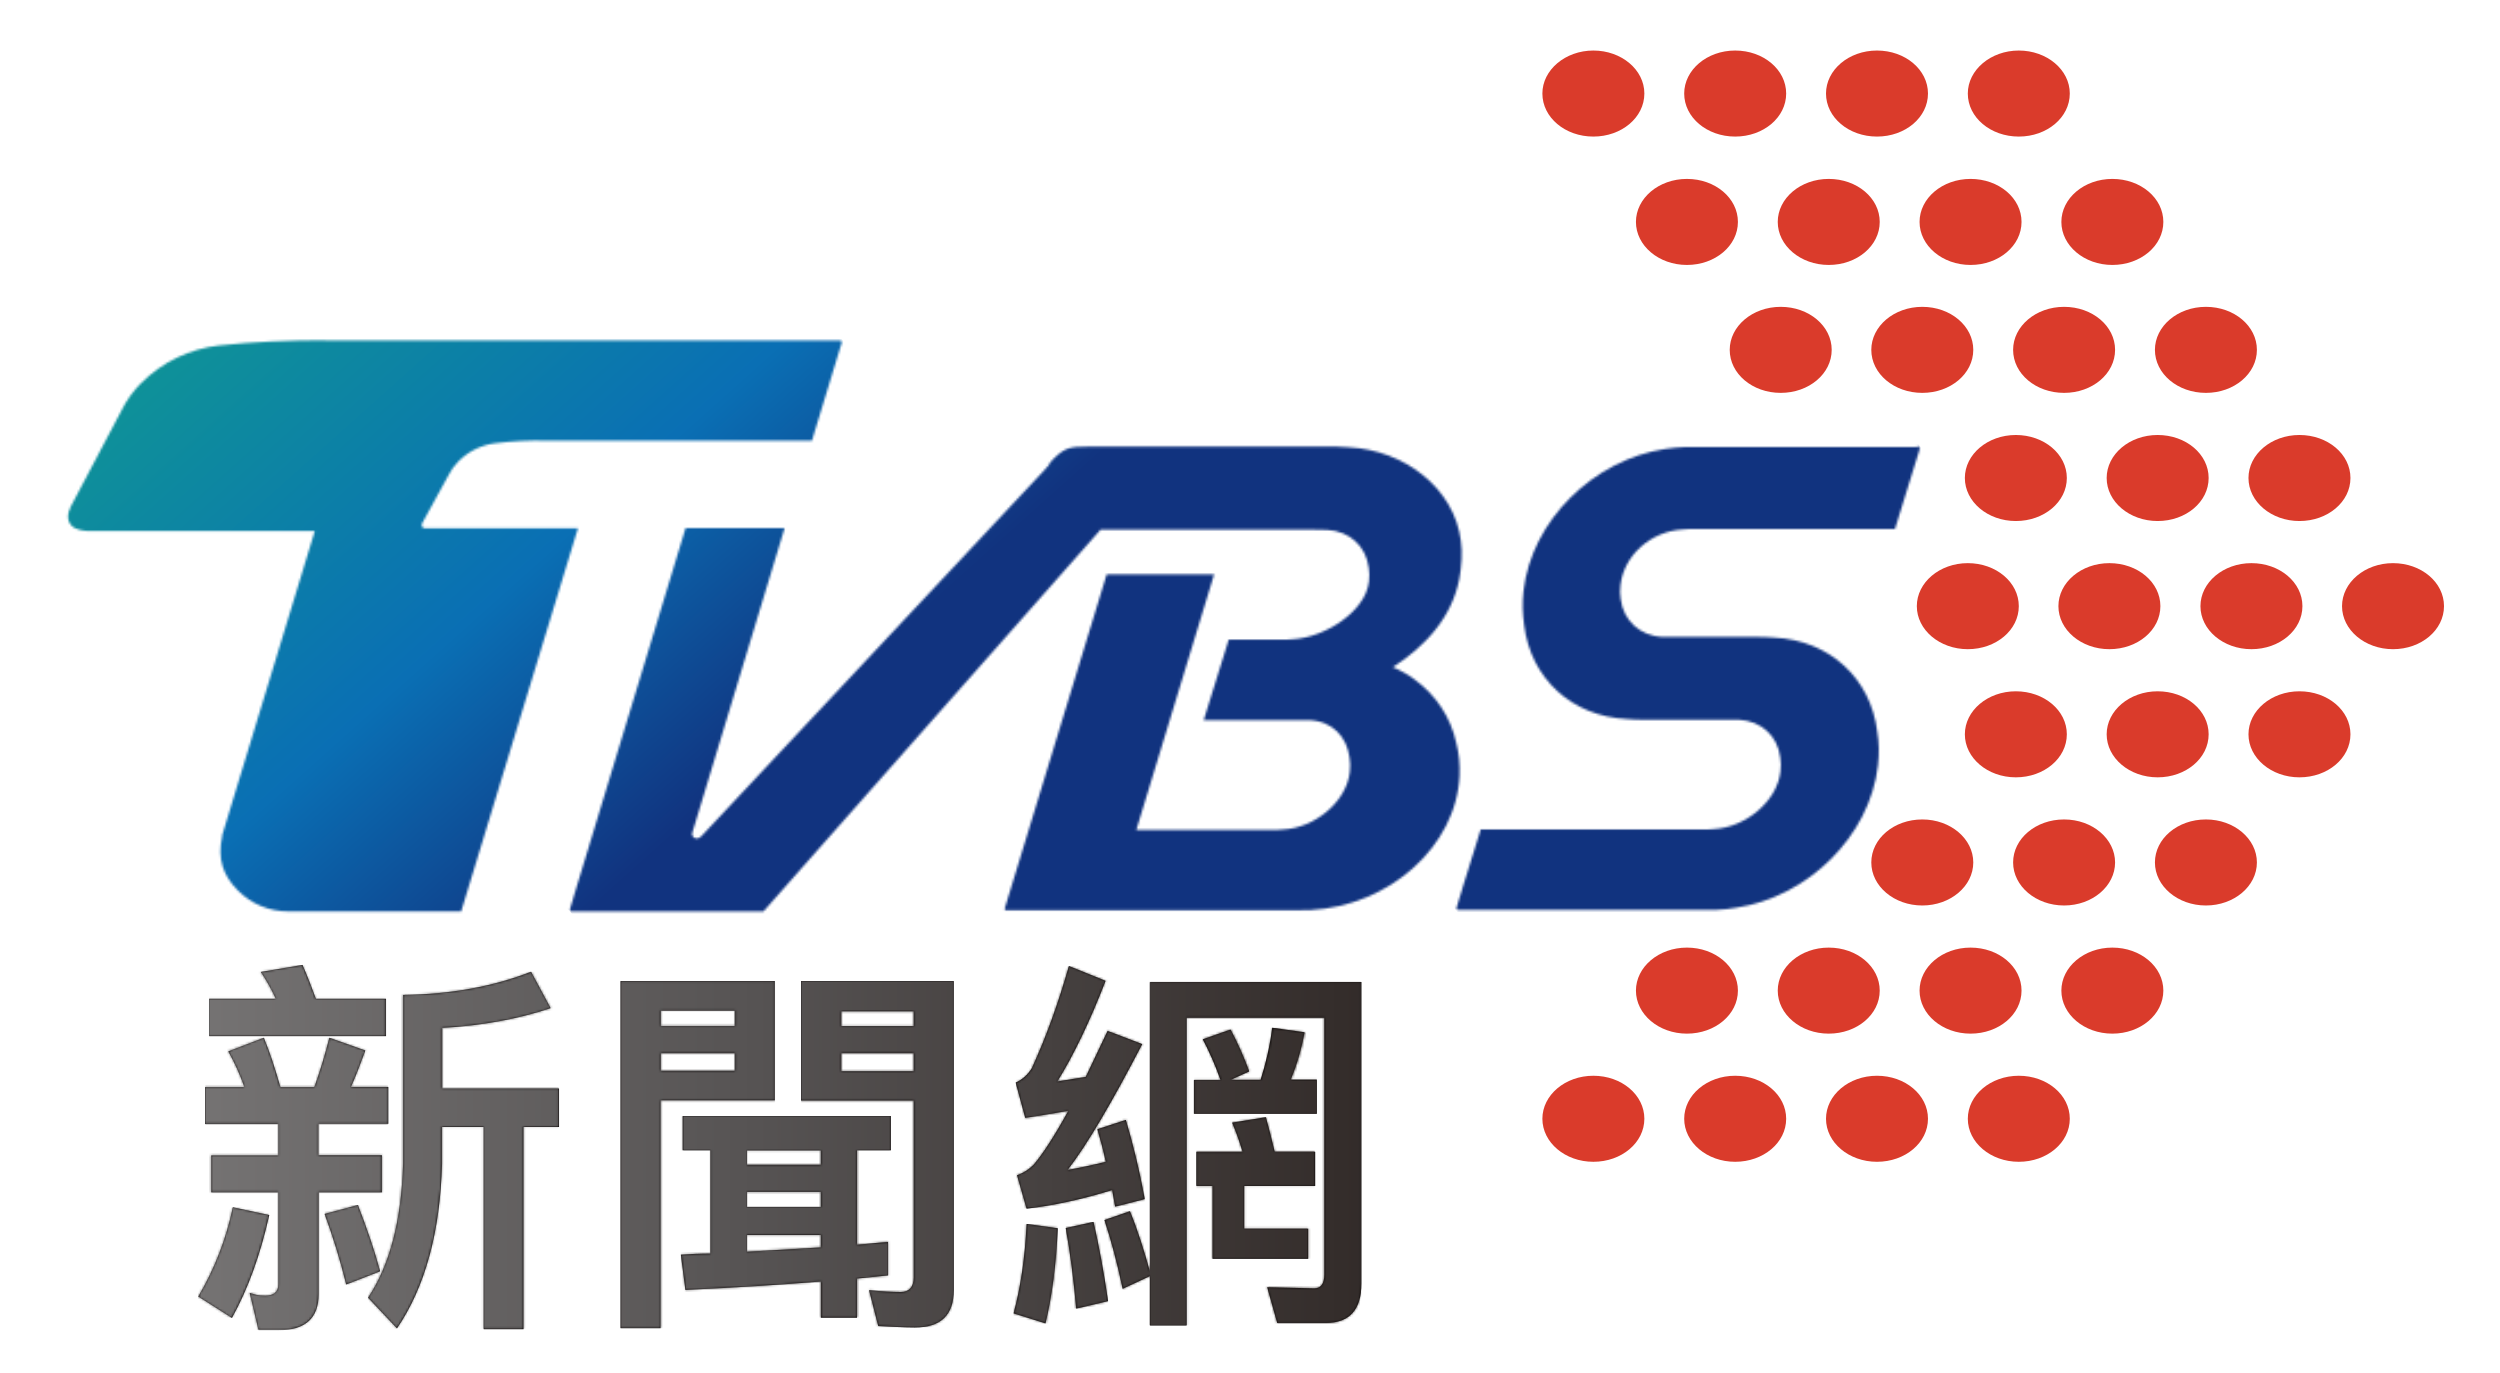 <?xml version="1.0" encoding="UTF-8"?>
<svg id="_圖層_1" data-name="圖層_1" xmlns="http://www.w3.org/2000/svg" version="1.1" xmlns:xlink="http://www.w3.org/1999/xlink" viewBox="0 0 1098.3 603.2">
  <!-- Generator: Adobe Illustrator 29.3.1, SVG Export Plug-In . SVG Version: 2.1.0 Build 151)  -->
  <defs>
    <style>
      .st0 {
        mask: url(#mask-15);
      }

      .st1 {
        mask: url(#mask-5);
      }

      .st2 {
        mask: url(#mask-13);
      }

      .st3 {
        fill: url(#_未命名漸層_173);
      }

      .st4 {
        fill: #040000;
      }

      .st5 {
        mask: url(#mask-1);
      }

      .st6 {
        fill: url(#_未命名漸層_174);
      }

      .st7 {
        mask: url(#mask-10);
      }

      .st8 {
        mask: url(#mask-6);
      }

      .st9 {
        mask: url(#mask-7);
      }

      .st10 {
        mask: url(#mask-18);
      }

      .st11 {
        fill: url(#_未命名漸層_1713);
      }

      .st12 {
        fill: #fff;
      }

      .st13 {
        mask: url(#mask-17);
      }

      .st14 {
        mask: url(#mask);
      }

      .st15 {
        fill: url(#_未命名漸層_31);
      }

      .st16 {
        mask: url(#mask-30);
      }

      .st17 {
        mask: url(#mask-20);
      }

      .st18 {
        fill: url(#_未命名漸層_1711);
      }

      .st19 {
        fill: url(#_未命名漸層_1712);
      }

      .st20 {
        mask: url(#mask-8);
      }

      .st21 {
        mask: url(#mask-2);
      }

      .st22 {
        mask: url(#mask-9);
      }

      .st23 {
        fill: url(#_未命名漸層_32);
      }

      .st24 {
        fill: url(#_未命名漸層_177);
      }

      .st25 {
        mask: url(#mask-21);
      }

      .st26 {
        fill: url(#_未命名漸層_172);
      }

      .st27 {
        fill: url(#_未命名漸層_171);
      }

      .st28 {
        fill: url(#_未命名漸層_178);
      }

      .st29 {
        mask: url(#mask-28);
      }

      .st30 {
        mask: url(#mask-23);
      }

      .st31 {
        mask: url(#mask-26);
      }

      .st32 {
        fill: url(#_未命名漸層_175);
      }

      .st33 {
        fill: #da3b2b;
      }

      .st34 {
        mask: url(#mask-24);
      }

      .st35 {
        fill: url(#_未命名漸層_3);
      }

      .st36 {
        mask: url(#mask-16);
      }

      .st37 {
        mask: url(#mask-19);
      }

      .st38 {
        mask: url(#mask-25);
      }

      .st39 {
        mask: url(#mask-29);
      }

      .st40 {
        fill: url(#_未命名漸層_17);
      }

      .st41 {
        fill: url(#_未命名漸層_1710);
      }

      .st42 {
        fill: url(#_未命名漸層_176);
      }

      .st43 {
        mask: url(#mask-11);
      }

      .st44 {
        mask: url(#mask-12);
      }

      .st45 {
        fill: url(#_未命名漸層_179);
      }

      .st46 {
        mask: url(#mask-22);
      }

      .st47 {
        mask: url(#mask-4);
      }

      .st48 {
        mask: url(#mask-14);
      }

      .st49 {
        mask: url(#mask-27);
      }

      .st50 {
        mask: url(#mask-3);
      }
    </style>
    <mask id="mask" x="539.4" y="94.4" width="405" height="407.8" maskUnits="userSpaceOnUse">
      <g id="mask0_844_3152">
        <path class="st12" d="M842.3,196.4h-102.2c-2.1,0-6.3.5-8.4.8-31.6,4.7-58.8,31.4-62.4,62.4-.6,5.3-.4,10.3.3,15.1,2.9,23.3,20.8,40,45.2,41.2,2.3.2,4.7.3,7,.3h38.3s0,0,0,0c1.3,0,2.6,0,3.9,0,9.8.5,17,7.2,18.1,16.6.3,1.9.4,4,.1,6.1-1.5,13.3-15.5,24.6-29.2,25.3-1,0-1.9.1-2.9.2h-99.6l-8,25.7s0,0,0,.1l-1.6,5.2-.7,2.3-.3,1.1c-.2.5.1.9.6.9h113.7c2.1,0,6.3-.5,8.4-.9,31.6-4.7,58.8-31.4,62.4-62.4.6-5.3.5-10.3-.3-15.1-2.9-23.3-20.9-40-45.2-41.2-2.6-.2-5.2-.3-8-.3h-37.4s0,0,0,0c-1.3,0-2.6,0-3.9,0-9.8-.5-17-7.2-18.2-16.6-.3-1.9-.4-4-.1-6.1,1.5-13.3,13.5-23.7,27.3-24.5,1,0,1.9-.1,2.9-.2h90.4l10.3-33.3.2-.6.3-1.1v-.4c.2-.5,0-.9-.5-.9h-.7,0Z"/>
      </g>
    </mask>
    <linearGradient id="_未命名漸層_3" data-name="未命名漸層 3" x1="357.9" y1="913.3" x2="579.4" y2="665.7" gradientTransform="translate(0 782.3) scale(1 -1)" gradientUnits="userSpaceOnUse">
      <stop offset="0" stop-color="#0f9695"/>
      <stop offset=".6" stop-color="#0a6fb4"/>
      <stop offset="1" stop-color="#11337f"/>
    </linearGradient>
    <mask id="mask-1" x="-93.9" y="-20.8" width="587.6" height="591" maskUnits="userSpaceOnUse">
      <g id="mask1_844_3152">
        <path class="st12" d="M142.8,149.5h0c-15.7,0-31.5.6-46.8,2.3h0c-12.5,1.5-24.5,7-34.1,16.6-3.5,3.5-6.3,7.5-8.4,11.7l-22.7,43v.3c-.6,1.1-.9,2.2-.9,3.2v.4c0,1.5.5,2.8,1.5,3.9,1.8,1.9,5.4,2.4,7.9,2.4h99l-40.7,133.7v.5c-2.1,9.8.3,17,6.8,23.6,6.2,6.3,14.2,9.3,22.3,9.3h75.9l51.3-168.3h-66.7c-.5,0-1.3,0-1.6-.5-.4-.4-.4-1-.2-1.6l11.9-21.7c1-2,2.4-3.9,4.1-5.6,4.6-4.7,10.5-7.3,16.4-8,7.4-.9,15-1.3,22.6-1.1h116.3l12.2-40.1.9-2.9c.1-.5-.1-1-.7-1h-226.1Z"/>
      </g>
    </mask>
    <linearGradient id="_未命名漸層_31" data-name="未命名漸層 3" x1="68.9" y1="654" x2="290.4" y2="406.4" xlink:href="#_未命名漸層_3"/>
    <mask id="mask-2" x="149.6" y="0" width="593.8" height="596.6" maskUnits="userSpaceOnUse">
      <g id="mask2_844_3152">
        <path class="st12" d="M461.3,203.7c-1.6,1.7-2.8,3.2-2.8,3.2l-150.4,160.5s-1.2,1-1.9,1c-1.2,0-2.2-1-2.2-2.1l40.7-134.3h-43.5l-48.2,158.7h0c0,0-2.6,8.7-2.6,8.7-.1.5.1,1,.7,1h84.3l148.1-167.7h94s4.3,0,5.6.1c9.8.5,17,7.2,18.2,16.6.3,1.9.4,4,.1,6.1-1.5,13.3-19.6,24.6-33.3,25.3-1,0-2,.1-3,.2h-25.3l-11,35.4h42.8s0,0,0,0c1.3,0,2.6,0,3.9,0,9.8.5,16.2,7.2,17.4,16.6.3,1.9.4,4,.1,6.1-1.5,13.3-15.5,24.6-29.2,25.3-1,0-1.9.1-2.9.2h-61.7l34.2-112.3h-47.2l-44.5,145.8-.3.9c-.1.5.1.9.6.9h123.6c.4,0,8.5,0,10-.1,34.8-1.7,64.2-28.1,65.6-59,.2-4.9-.2-9.7-1.4-14.2-2.4-11.4-8.9-21.1-18.1-27.9-1.9-1.5-4-2.8-6.2-3.9-1.2-.6-2.3-1.2-3.6-1.7,14.5-9.3,26-22.1,29.2-38.8,1-5.2,1.4-11.8.7-16.6-2.9-23.3-24.9-40-49.3-41.2-2.6-.3-8-.3-8-.3h-101.6c-1.6,0-3.1,0-4.4,0-9.2,0-11.1.4-17.6,7.4"/>
      </g>
    </mask>
    <linearGradient id="_未命名漸層_32" data-name="未命名漸層 3" x1="194.6" y1="765.8" x2="413.9" y2="520.6" xlink:href="#_未命名漸層_3"/>
    <mask id="mask-3" x="29.8" y="22.2" width="1044" height="562.1" maskUnits="userSpaceOnUse">
      <g id="mask3_844_3152">
        <path class="st12" d="M1073.8,22.2H29.8v562.1h1044V22.2Z"/>
      </g>
    </mask>
    <mask id="mask-4" x="142.6" y="529.4" width="24.4" height="35" maskUnits="userSpaceOnUse">
      <g id="mask4_844_3152">
        <path class="st12" d="M142.6,533.3c3.7,10.1,6.9,20.4,9.5,31l14.9-5.8c-2.4-8.9-5.7-18.6-9.8-29.2l-14.6,3.9Z"/>
      </g>
    </mask>
    <linearGradient id="_未命名漸層_17" data-name="未命名漸層 17" x1="78.8" y1="235.5" x2="687.4" y2="235.5" gradientTransform="translate(0 782.3) scale(1 -1)" gradientUnits="userSpaceOnUse">
      <stop offset="0" stop-color="#767474"/>
      <stop offset=".4" stop-color="#565353"/>
      <stop offset="1" stop-color="#241b18"/>
    </linearGradient>
    <mask id="mask-5" x="29.8" y="22.2" width="1044" height="562.1" maskUnits="userSpaceOnUse">
      <g id="mask5_844_3152">
        <path class="st12" d="M1073.8,22.2H29.8v562.1h1044V22.2Z"/>
      </g>
    </mask>
    <mask id="mask-6" x="87" y="530.4" width="31.2" height="48.6" maskUnits="userSpaceOnUse">
      <g id="mask6_844_3152">
        <path class="st12" d="M87,569.6l14.7,9.4c7.1-12.8,12.5-27.8,16.4-45.2l-15.9-3.4c-2.9,13.8-8,27-15.2,39.2Z"/>
      </g>
    </mask>
    <linearGradient id="_未命名漸層_171" data-name="未命名漸層 17" x1="78.8" y1="227.6" x2="687.4" y2="227.6" xlink:href="#_未命名漸層_17"/>
    <mask id="mask-7" x="29.8" y="22.2" width="1044" height="562.1" maskUnits="userSpaceOnUse">
      <g id="mask7_844_3152">
        <path class="st12" d="M1073.8,22.2H29.8v562.1h1044V22.2Z"/>
      </g>
    </mask>
    <mask id="mask-8" x="161.5" y="426.9" width="83.9" height="156.9" maskUnits="userSpaceOnUse">
      <g id="mask8_844_3152">
        <path class="st12" d="M177,437.1v74c-.7,25.1-5.9,44.7-15.4,58.9l12.7,13.5c12.3-18.1,19-42.2,19.8-72.3v-16.2h18.3v88.9h17.5v-88.9h15.6v-16.9h-51.3v-26.5c17.5-1,33.4-3.9,47.8-8.7l-8.6-16c-16.6,6.5-35.3,9.9-56.2,10.2"/>
      </g>
    </mask>
    <linearGradient id="_未命名漸層_172" data-name="未命名漸層 17" x1="78.9" y1="277" x2="687.4" y2="277" xlink:href="#_未命名漸層_17"/>
    <mask id="mask-9" x="29.8" y="22.2" width="1044" height="562.1" maskUnits="userSpaceOnUse">
      <g id="mask9_844_3152">
        <path class="st12" d="M1073.8,22.2H29.8v562.1h1044V22.2Z"/>
      </g>
    </mask>
    <mask id="mask-10" x="90.1" y="455.9" width="80.5" height="128.5" maskUnits="userSpaceOnUse">
      <g id="mask10_844_3152">
        <path class="st12" d="M138,477.5h-14.9c-2.4-8.4-4.7-15.5-7.3-21.7l-15.6,6c2.7,4.8,5.1,10.1,7.1,15.7h-17.3v16.2h32.2v13.8h-29.5v16.2h29.5v40.4c0,3.3-2,5-5.7,5s-4.4-.5-6.9-1.2l3.9,16.4h8.8c11.7,0,17.6-5.3,17.6-15.9v-44.7h27.8v-16.2h-27.8v-13.8h30.7v-16.2h-16.4c2.2-5,4.2-10.2,6.3-16l-15.8-5.6c-1.9,7.5-4.1,14.7-6.6,21.7"/>
      </g>
    </mask>
    <linearGradient id="_未命名漸層_173" data-name="未命名漸層 17" x1="78.8" y1="262.2" x2="687.4" y2="262.2" xlink:href="#_未命名漸層_17"/>
    <mask id="mask-11" x="29.8" y="22.2" width="1044" height="562.1" maskUnits="userSpaceOnUse">
      <g id="mask11_844_3152">
        <path class="st12" d="M1073.8,22.2H29.8v562.1h1044V22.2Z"/>
      </g>
    </mask>
    <mask id="mask-12" x="91.8" y="423.9" width="77.7" height="31.3" maskUnits="userSpaceOnUse">
      <g id="mask12_844_3152">
        <path class="st12" d="M114.5,427c2.4,3.6,4.6,7.5,6.6,11.8h-29.3v16.4h77.7v-16.4h-30.8c-2-5.4-3.9-10.4-5.9-14.9l-18.3,3.1h0Z"/>
      </g>
    </mask>
    <linearGradient id="_未命名漸層_174" data-name="未命名漸層 17" x1="78.8" y1="342.7" x2="687.4" y2="342.7" xlink:href="#_未命名漸層_17"/>
    <mask id="mask-13" x="29.8" y="22.2" width="1044" height="562.1" maskUnits="userSpaceOnUse">
      <g id="mask13_844_3152">
        <path class="st12" d="M1073.8,22.2H29.8v562.1h1044V22.2Z"/>
      </g>
    </mask>
    <mask id="mask-14" x="299.1" y="490.3" width="92.3" height="88.5" maskUnits="userSpaceOnUse">
      <g id="mask14_844_3152">
        <path class="st12" d="M328.1,542.5h32.5v5.4c-10.2.7-21,1.2-32.5,1.9v-7.3ZM328.1,523.6h32.5v6.7h-32.5v-6.7ZM328.1,505.4h32.5v6.3h-32.5v-6.3ZM300,490.3v15h12.2v45.4c-4.2,0-8.6.2-13,.5l2,15.5c21.2-1,41-2.2,59.5-3.7v15.9h15.9v-17.2l13.6-1.4v-14.7c-4.4.3-8.8.8-13.6,1.2v-41.5h14.9v-15h-91.5Z"/>
      </g>
    </mask>
    <linearGradient id="_未命名漸層_175" data-name="未命名漸層 17" x1="88.5" y1="247.8" x2="697.1" y2="247.8" xlink:href="#_未命名漸層_17"/>
    <mask id="mask-15" x="29.8" y="22.2" width="1044" height="562.1" maskUnits="userSpaceOnUse">
      <g id="mask15_844_3152">
        <path class="st12" d="M1073.8,22.2H29.8v562.1h1044V22.2Z"/>
      </g>
    </mask>
    <mask id="mask-16" x="351.9" y="431" width="67.1" height="152.2" maskUnits="userSpaceOnUse">
      <g id="mask16_844_3152">
        <path class="st12" d="M369.6,462.7h31.8v7.9h-31.8v-7.9ZM369.6,444.3h31.8v6.5h-31.8v-6.5ZM351.9,431v52.5h49.5v77.8c0,4.1-2,6.3-5.7,6.3s-8.8-.3-13.9-.8l4,15.7c5.3.3,10.7.7,16.1.7,11.3,0,17.1-5.4,17.1-16.4v-135.8h-67.1Z"/>
      </g>
    </mask>
    <linearGradient id="_未命名漸層_176" data-name="未命名漸層 17" x1="88.5" y1="275.3" x2="697.1" y2="275.3" xlink:href="#_未命名漸層_17"/>
    <mask id="mask-17" x="29.8" y="22.2" width="1044" height="562.1" maskUnits="userSpaceOnUse">
      <g id="mask17_844_3152">
        <path class="st12" d="M1073.8,22.2H29.8v562.1h1044V22.2Z"/>
      </g>
    </mask>
    <mask id="mask-18" x="272.7" y="431" width="67.8" height="152.5" maskUnits="userSpaceOnUse">
      <g id="mask18_844_3152">
        <path class="st12" d="M290.3,462.7h32.6v7.7h-32.6v-7.7ZM290.3,443.9h32.6v6.8h-32.6v-6.8ZM272.7,431v152.5h17.6v-100.1h50.2v-52.3h-67.8Z"/>
      </g>
    </mask>
    <linearGradient id="_未命名漸層_177" data-name="未命名漸層 17" x1="88.5" y1="275.1" x2="697.1" y2="275.1" xlink:href="#_未命名漸層_17"/>
    <mask id="mask-19" x="29.8" y="22.2" width="1044" height="562.1" maskUnits="userSpaceOnUse">
      <g id="mask19_844_3152">
        <path class="st12" d="M1073.8,22.2H29.8v562.1h1044V22.2Z"/>
      </g>
    </mask>
    <mask id="mask-20" x="446.3" y="424.5" width="56.8" height="106.5" maskUnits="userSpaceOnUse">
      <g id="mask20_844_3152">
        <path class="st12" d="M453.4,469.4c-2,3.1-4.4,5.1-7.1,6.3l4.2,15.5c6.5-1,12.7-2,18.8-3.1-6.1,11.1-11.2,18.9-15.2,23.6-2,2-4.4,3.6-7.3,4.6l4.2,14.7c11.9-1.4,24.4-4.1,37.6-8.2l1.3,7.3,13-3.3c-2.4-13.2-5.3-24.7-8.3-34.8l-12.5,4.1c1.3,4.4,2.6,9.2,3.7,14.3-5.6,1.4-11.2,2.6-16.8,3.6,8.8-11.4,19.6-29.9,32.8-55.3l-15.2-5.8c-3.4,7.2-6.6,13.8-9.6,20.2l-12.5,2c7.1-11.4,14.2-26.1,21.2-44.2l-16.1-6.5c-4.6,16.2-10,31.2-16.3,44.9"/>
      </g>
    </mask>
    <linearGradient id="_未命名漸層_178" data-name="未命名漸層 17" x1="98.1" y1="304.6" x2="706.7" y2="304.6" xlink:href="#_未命名漸層_17"/>
    <mask id="mask-21" x="29.8" y="22.2" width="1044" height="562.1" maskUnits="userSpaceOnUse">
      <g id="mask21_844_3152">
        <path class="st12" d="M1073.8,22.2H29.8v562.1h1044V22.2Z"/>
      </g>
    </mask>
    <mask id="mask-22" x="525.5" y="490.8" width="52.2" height="62.3" maskUnits="userSpaceOnUse">
      <g id="mask22_844_3152">
        <path class="st12" d="M541.3,493.2c1.7,3.9,3.2,8.2,4.6,12.8h-20.3v15h7.1v32h42v-13.3h-28.1v-18.8h31.2v-15h-17.8c-1.3-5.6-2.6-10.7-3.9-15.1l-14.8,2.4h0Z"/>
      </g>
    </mask>
    <linearGradient id="_未命名漸層_179" data-name="未命名漸層 17" x1="98.1" y1="260.4" x2="706.7" y2="260.4" xlink:href="#_未命名漸層_17"/>
    <mask id="mask-23" x="29.8" y="22.2" width="1044" height="562.1" maskUnits="userSpaceOnUse">
      <g id="mask23_844_3152">
        <path class="st12" d="M1073.8,22.2H29.8v562.1h1044V22.2Z"/>
      </g>
    </mask>
    <mask id="mask-24" x="485.2" y="431.3" width="112.8" height="151" maskUnits="userSpaceOnUse">
      <g id="mask24_844_3152">
        <path class="st12" d="M505.2,431.3v127.4c-2.6-9.4-5.4-18.3-8.8-26.6l-11.2,3.9c2.9,8.7,5.6,18.7,8,30.2l12-5.6v21.7h16.1v-135.2h60.5v112.9c0,3.9-1.5,6-4.4,6l-20.7-.5,4.4,15.7h21.4c10.3,0,15.6-5.8,15.6-17.4v-132.4h-92.8,0Z"/>
      </g>
    </mask>
    <linearGradient id="_未命名漸層_1710" data-name="未命名漸層 17" x1="98.1" y1="275.5" x2="706.7" y2="275.5" xlink:href="#_未命名漸層_17"/>
    <mask id="mask-25" x="29.8" y="22.2" width="1044" height="562.1" maskUnits="userSpaceOnUse">
      <g id="mask25_844_3152">
        <path class="st12" d="M1073.8,22.2H29.8v562.1h1044V22.2Z"/>
      </g>
    </mask>
    <mask id="mask-26" x="468.2" y="536.9" width="18.6" height="38.1" maskUnits="userSpaceOnUse">
      <g id="mask26_844_3152">
        <path class="st12" d="M468.2,539.6c1.9,10.2,3.4,22,4.6,35.3l14-3.3c-1.9-12.6-4-24.2-6.4-34.8l-12.2,2.7h0Z"/>
      </g>
    </mask>
    <linearGradient id="_未命名漸層_1711" data-name="未命名漸層 17" x1="98.1" y1="226.5" x2="706.7" y2="226.5" xlink:href="#_未命名漸層_17"/>
    <mask id="mask-27" x="29.8" y="22.2" width="1044" height="562.1" maskUnits="userSpaceOnUse">
      <g id="mask27_844_3152">
        <path class="st12" d="M1073.8,22.2H29.8v562.1h1044V22.2Z"/>
      </g>
    </mask>
    <mask id="mask-28" x="445.3" y="537.7" width="19.5" height="43.7" maskUnits="userSpaceOnUse">
      <g id="mask28_844_3152">
        <path class="st12" d="M445.3,577l14.1,4.4c2.9-12.1,4.8-26.1,5.4-41.8l-13.7-1.9c-.7,14.7-2.6,27.8-5.8,39.2"/>
      </g>
    </mask>
    <linearGradient id="_未命名漸層_1712" data-name="未命名漸層 17" x1="98.1" y1="222.8" x2="706.7" y2="222.8" xlink:href="#_未命名漸層_17"/>
    <mask id="mask-29" x="29.8" y="22.2" width="1044" height="562.1" maskUnits="userSpaceOnUse">
      <g id="mask29_844_3152">
        <path class="st12" d="M1073.8,22.2H29.8v562.1h1044V22.2Z"/>
      </g>
    </mask>
    <mask id="mask-30" x="524.5" y="451.5" width="54.1" height="37.9" maskUnits="userSpaceOnUse">
      <g id="mask30_844_3152">
        <path class="st12" d="M553.9,474.3h-13.2l8.2-3.7c-2.4-6.5-5.1-12.6-8.2-18.4l-12.2,4.3c2.7,5.1,5.4,11.1,7.8,17.9h-11.7v15h54.1v-15h-11.5c2.7-6.5,4.7-13.3,6.1-20.8l-14.2-2c-1,7.9-2.7,15.3-5.1,22.9"/>
      </g>
    </mask>
    <linearGradient id="_未命名漸層_1713" data-name="未命名漸層 17" x1="98.1" y1="311.9" x2="706.7" y2="311.9" xlink:href="#_未命名漸層_17"/>
  </defs>
  <path class="st33" d="M677.6,41.1c0-10.4,10.1-18.9,22.4-18.9s22.4,8.4,22.4,18.9-10,18.9-22.4,18.9-22.4-8.4-22.4-18.9Z"/>
  <path class="st33" d="M739.9,41.1c0-10.4,10-18.9,22.4-18.9s22.4,8.4,22.4,18.9-10,18.9-22.4,18.9-22.4-8.4-22.4-18.9Z"/>
  <path class="st33" d="M802.2,41.1c0-10.4,10-18.9,22.4-18.9s22.4,8.4,22.4,18.9-10,18.9-22.4,18.9-22.4-8.4-22.4-18.9Z"/>
  <path class="st33" d="M864.5,41.1c0-10.4,10.1-18.9,22.4-18.9s22.4,8.4,22.4,18.9-10,18.9-22.4,18.9-22.4-8.4-22.4-18.9Z"/>
  <path class="st33" d="M718.7,97.5c0-10.4,10-18.9,22.4-18.9s22.4,8.4,22.4,18.9-10,18.9-22.4,18.9-22.4-8.5-22.4-18.9Z"/>
  <path class="st33" d="M781,97.5c0-10.4,10-18.9,22.4-18.9s22.4,8.4,22.4,18.9-10,18.9-22.4,18.9-22.4-8.5-22.4-18.9Z"/>
  <path class="st33" d="M843.3,97.5c0-10.4,10-18.9,22.4-18.9s22.4,8.4,22.4,18.9-10,18.9-22.4,18.9-22.4-8.5-22.4-18.9Z"/>
  <path class="st33" d="M905.6,97.5c0-10.4,10-18.9,22.4-18.9s22.4,8.4,22.4,18.9-10,18.9-22.4,18.9-22.4-8.5-22.4-18.9Z"/>
  <path class="st33" d="M759.9,153.7c0-10.4,10-18.9,22.4-18.9s22.4,8.4,22.4,18.9-10,18.9-22.4,18.9-22.4-8.4-22.4-18.9Z"/>
  <path class="st33" d="M822.1,153.7c0-10.4,10-18.9,22.4-18.9s22.4,8.4,22.4,18.9-10,18.9-22.4,18.9-22.4-8.4-22.4-18.9Z"/>
  <path class="st33" d="M884.4,153.7c0-10.4,10-18.9,22.4-18.9s22.4,8.4,22.4,18.9-10,18.9-22.4,18.9-22.4-8.4-22.4-18.9Z"/>
  <path class="st33" d="M946.7,153.7c0-10.4,10-18.9,22.4-18.9s22.4,8.4,22.4,18.9-10,18.9-22.4,18.9-22.4-8.4-22.4-18.9Z"/>
  <path class="st33" d="M863.2,210c0-10.4,10-18.9,22.4-18.9s22.4,8.4,22.4,18.9-10,18.9-22.4,18.9-22.4-8.5-22.4-18.9Z"/>
  <path class="st33" d="M925.5,210c0-10.4,10-18.9,22.4-18.9s22.4,8.4,22.4,18.9-10,18.9-22.4,18.9-22.4-8.5-22.4-18.9Z"/>
  <path class="st33" d="M987.8,210c0-10.4,10-18.9,22.4-18.9s22.4,8.4,22.4,18.9-10,18.9-22.4,18.9-22.4-8.5-22.4-18.9Z"/>
  <path class="st33" d="M842.1,266.3c0-10.4,10-18.9,22.4-18.9s22.4,8.4,22.4,18.9-10,18.9-22.4,18.9-22.4-8.5-22.4-18.9Z"/>
  <path class="st33" d="M904.3,266.3c0-10.4,10-18.9,22.4-18.9s22.4,8.4,22.4,18.9-10,18.9-22.4,18.9-22.4-8.5-22.4-18.9Z"/>
  <path class="st33" d="M966.7,266.3c0-10.4,10-18.9,22.4-18.9s22.4,8.4,22.4,18.9-10,18.9-22.4,18.9-22.4-8.5-22.4-18.9Z"/>
  <path class="st33" d="M1028.9,266.3c0-10.4,10-18.9,22.4-18.9s22.4,8.4,22.4,18.9-10,18.9-22.4,18.9-22.4-8.5-22.4-18.9Z"/>
  <path class="st33" d="M677.6,491.5c0,10.4,10,18.9,22.4,18.9s22.4-8.4,22.4-18.9-10-18.9-22.4-18.9-22.4,8.5-22.4,18.9Z"/>
  <path class="st33" d="M739.9,491.5c0,10.4,10,18.9,22.4,18.9s22.4-8.4,22.4-18.9-10-18.9-22.4-18.9-22.4,8.5-22.4,18.9Z"/>
  <path class="st33" d="M802.2,491.5c0,10.4,10,18.9,22.4,18.9s22.4-8.4,22.4-18.9-10-18.9-22.4-18.9-22.4,8.5-22.4,18.9Z"/>
  <path class="st33" d="M864.5,491.5c0,10.4,10,18.9,22.4,18.9s22.4-8.4,22.4-18.9-10-18.9-22.4-18.9-22.4,8.5-22.4,18.9Z"/>
  <path class="st33" d="M718.7,435.2c0,10.4,10,18.9,22.4,18.9s22.4-8.4,22.4-18.9-10-18.9-22.4-18.9-22.4,8.5-22.4,18.9Z"/>
  <path class="st33" d="M781,435.2c0,10.4,10,18.9,22.4,18.9s22.4-8.4,22.4-18.9-10-18.9-22.4-18.9-22.4,8.5-22.4,18.9Z"/>
  <path class="st33" d="M843.3,435.2c0,10.4,10,18.9,22.4,18.9s22.4-8.4,22.4-18.9-10-18.9-22.4-18.9-22.4,8.5-22.4,18.9Z"/>
  <path class="st33" d="M905.6,435.2c0,10.4,10,18.9,22.4,18.9s22.4-8.4,22.4-18.9-10-18.9-22.4-18.9-22.4,8.5-22.4,18.9Z"/>
  <path class="st33" d="M822.1,378.9c0,10.4,10,18.9,22.4,18.9s22.4-8.5,22.4-18.9-10-18.9-22.4-18.9-22.4,8.4-22.4,18.9Z"/>
  <path class="st33" d="M884.4,378.9c0,10.4,10,18.9,22.4,18.9s22.4-8.5,22.4-18.9-10-18.9-22.4-18.9-22.4,8.4-22.4,18.9Z"/>
  <path class="st33" d="M946.7,378.9c0,10.4,10,18.9,22.4,18.9s22.4-8.5,22.4-18.9-10-18.9-22.4-18.9-22.4,8.4-22.4,18.9Z"/>
  <path class="st33" d="M863.2,322.6c0,10.4,10,18.9,22.4,18.9s22.4-8.4,22.4-18.9-10-18.9-22.4-18.9-22.4,8.5-22.4,18.9Z"/>
  <path class="st33" d="M925.5,322.6c0,10.4,10,18.9,22.4,18.9s22.4-8.4,22.4-18.9-10-18.9-22.4-18.9-22.4,8.5-22.4,18.9Z"/>
  <path class="st33" d="M987.8,322.6c0,10.4,10,18.9,22.4,18.9s22.4-8.4,22.4-18.9-10-18.9-22.4-18.9-22.4,8.5-22.4,18.9Z"/>
  <g class="st14">
    <path class="st35" d="M753.9,94.4l-214.5,191.9,190.4,215.9,214.5-191.9-190.4-215.9Z"/>
  </g>
  <g class="st5">
    <path class="st15" d="M220-20.8L-93.9,259.9l273.7,310.3,313.9-280.7L220-20.8Z"/>
  </g>
  <g class="st21">
    <path class="st23" d="M469.8,0L149.6,286.2l273.7,310.4,320.2-286.2L469.8,0Z"/>
  </g>
  <g class="st50">
    <path class="st4" d="M157.2,529.4l-14.6,3.9c3.7,10.1,6.9,20.4,9.5,31l14.9-5.8c-2.4-8.9-5.7-18.6-9.8-29.2"/>
  </g>
  <g class="st47">
    <path class="st40" d="M167,529.4h-24.4v35h24.4v-35Z"/>
  </g>
  <g class="st1">
    <path class="st4" d="M102.3,530.4c-2.9,13.8-8,27-15.2,39.2l14.8,9.4c7.1-12.8,12.5-27.8,16.4-45.2l-15.9-3.4h0Z"/>
  </g>
  <g class="st8">
    <path class="st27" d="M118.2,530.4h-31.2v48.6h31.2v-48.6Z"/>
  </g>
  <g class="st9">
    <path class="st4" d="M194.1,451.6c17.5-1,33.4-3.9,47.8-8.7l-8.6-16c-16.6,6.5-35.2,9.9-56.2,10.2v74.1c-.7,25.1-5.9,44.7-15.4,58.9l12.7,13.5c12.3-18.1,19-42.2,19.8-72.3v-16.2h18.3v88.9h17.5v-88.9h15.6v-16.9h-51.3v-26.4h0Z"/>
  </g>
  <g class="st20">
    <path class="st26" d="M245.5,426.9h-83.9v156.9h83.9v-156.9Z"/>
  </g>
  <g class="st22">
    <path class="st4" d="M167.7,507.5h-27.8v-13.8h30.7v-16.2h-16.4c2.2-5,4.2-10.2,6.3-16l-15.8-5.6c-1.9,7.5-4.1,14.7-6.6,21.7h-14.9c-2.4-8.4-4.7-15.5-7.3-21.7l-15.6,6c2.7,4.8,5.1,10.1,7.1,15.7h-17.3v16.2h32.2v13.8h-29.5v16.2h29.5v40.4c0,3.3-2,5-5.7,5s-4.4-.5-6.9-1.2l3.9,16.4h8.8c11.7,0,17.6-5.3,17.6-15.9v-44.7h27.8v-16.2Z"/>
  </g>
  <g class="st7">
    <path class="st3" d="M170.5,455.9h-80.4v128.4h80.4v-128.4Z"/>
  </g>
  <g class="st43">
    <path class="st4" d="M169.6,438.8h-30.8c-2-5.4-3.9-10.4-5.9-14.9l-18.3,3.1c2.4,3.6,4.6,7.5,6.6,11.8h-29.3v16.4h77.7v-16.4h0Z"/>
  </g>
  <g class="st44">
    <path class="st6" d="M169.5,424h-77.7v31.2h77.7v-31.2Z"/>
  </g>
  <g class="st2">
    <path class="st4" d="M390.1,545.6c-4.4.3-8.8.9-13.6,1.2v-41.5h14.9v-15h-91.5v15h12.2v45.4c-4.2,0-8.6.2-13,.5l2,15.5c21.2-1,41-2.2,59.5-3.7v15.9h15.9v-17.2l13.6-1.4v-14.7ZM360.6,548c-10.2.7-21,1.2-32.5,1.9v-7.3h32.5v5.4ZM360.6,530.3h-32.5v-6.7h32.5v6.7ZM360.6,511.7h-32.5v-6.3h32.5v6.3Z"/>
  </g>
  <g class="st48">
    <path class="st32" d="M391.4,490.3h-92.3v88.5h92.3v-88.5Z"/>
  </g>
  <g class="st0">
    <path class="st4" d="M351.9,483.5h49.5v77.8c0,4.1-2,6.3-5.7,6.3s-8.8-.3-13.9-.8l4,15.7c5.3.3,10.7.7,16.1.7,11.3,0,17.1-5.4,17.1-16.4v-135.8h-67.1v52.5h0ZM369.6,444.3h31.8v6.5h-31.8v-6.5ZM369.6,462.7h31.8v7.9h-31.8v-7.9Z"/>
  </g>
  <g class="st36">
    <path class="st42" d="M419,431h-67.1v152.1h67.1v-152.1Z"/>
  </g>
  <g class="st13">
    <path class="st4" d="M340.4,431h-67.8v152.5h17.6v-100.1h50.2v-52.3ZM322.8,470.4h-32.5v-7.7h32.5v7.7ZM322.8,450.8h-32.5v-6.8h32.5v6.8Z"/>
  </g>
  <g class="st10">
    <path class="st24" d="M340.5,431h-67.8v152.5h67.8v-152.5Z"/>
  </g>
  <g class="st37">
    <path class="st4" d="M469.3,488.1c-6.1,11.1-11.2,18.9-15.2,23.6-2,2-4.4,3.6-7.3,4.6l4.2,14.7c11.9-1.4,24.4-4.1,37.6-8.2l1.3,7.3,13-3.3c-2.4-13.2-5.3-24.7-8.3-34.8l-12.5,4.1c1.3,4.4,2.6,9.2,3.7,14.3-5.6,1.4-11.2,2.6-16.8,3.6,8.8-11.4,19.6-29.9,32.8-55.3l-15.2-5.8c-3.4,7.2-6.6,13.8-9.6,20.2l-12.5,2c7.1-11.4,14.2-26.1,21.2-44.2l-16.1-6.5c-4.6,16.2-10,31.2-16.3,44.9-2,3.1-4.4,5.1-7.1,6.3l4.2,15.5c6.4-1,12.7-2,18.8-3.1"/>
  </g>
  <g class="st17">
    <path class="st28" d="M503.1,424.5h-56.8v106.4h56.8v-106.4Z"/>
  </g>
  <g class="st25">
    <path class="st4" d="M574.7,553.1v-13.3h-28.1v-18.8h31.2v-15h-17.8c-1.4-5.6-2.6-10.7-3.9-15.2l-14.8,2.4c1.7,3.9,3.2,8.2,4.6,12.8h-20.3v15h7.1v32h42.1Z"/>
  </g>
  <g class="st46">
    <path class="st45" d="M577.7,490.8h-52.2v62.3h52.2v-62.3Z"/>
  </g>
  <g class="st30">
    <path class="st4" d="M505.2,558.7c-2.6-9.4-5.4-18.3-8.8-26.6l-11.2,3.9c2.9,8.7,5.6,18.7,8,30.2l12-5.6v21.7h16.1v-135.2h60.5v112.9c0,3.9-1.5,6-4.4,6l-20.7-.5,4.4,15.7h21.4c10.3,0,15.6-5.8,15.6-17.4v-132.4h-92.8v127.4h0Z"/>
  </g>
  <g class="st34">
    <path class="st41" d="M598,431.3h-112.8v151h112.8v-151Z"/>
  </g>
  <g class="st38">
    <path class="st4" d="M468.2,539.6c1.9,10.2,3.4,22,4.6,35.3l14-3.3c-1.8-12.6-4-24.2-6.4-34.8l-12.2,2.7h0Z"/>
  </g>
  <g class="st31">
    <path class="st18" d="M486.8,536.9h-18.6v38h18.6v-38Z"/>
  </g>
  <g class="st49">
    <path class="st4" d="M445.3,577l14,4.4c2.9-12.1,4.7-26.1,5.4-41.8l-13.7-1.9c-.7,14.7-2.6,27.8-5.7,39.2"/>
  </g>
  <g class="st29">
    <path class="st19" d="M464.7,537.8h-19.5v43.7h19.5v-43.7Z"/>
  </g>
  <g class="st39">
    <path class="st4" d="M524.5,489.3h54v-15h-11.5c2.7-6.5,4.7-13.3,6.1-20.8l-14.2-2c-1,7.9-2.7,15.3-5.1,22.9h-13.2l8.2-3.7c-2.4-6.5-5.1-12.6-8.2-18.4l-12.2,4.3c2.7,5.1,5.4,11.1,7.8,17.9h-11.7v15h0Z"/>
  </g>
  <g class="st16">
    <path class="st11" d="M578.6,451.5h-54.1v37.9h54.1v-37.9Z"/>
  </g>
</svg>